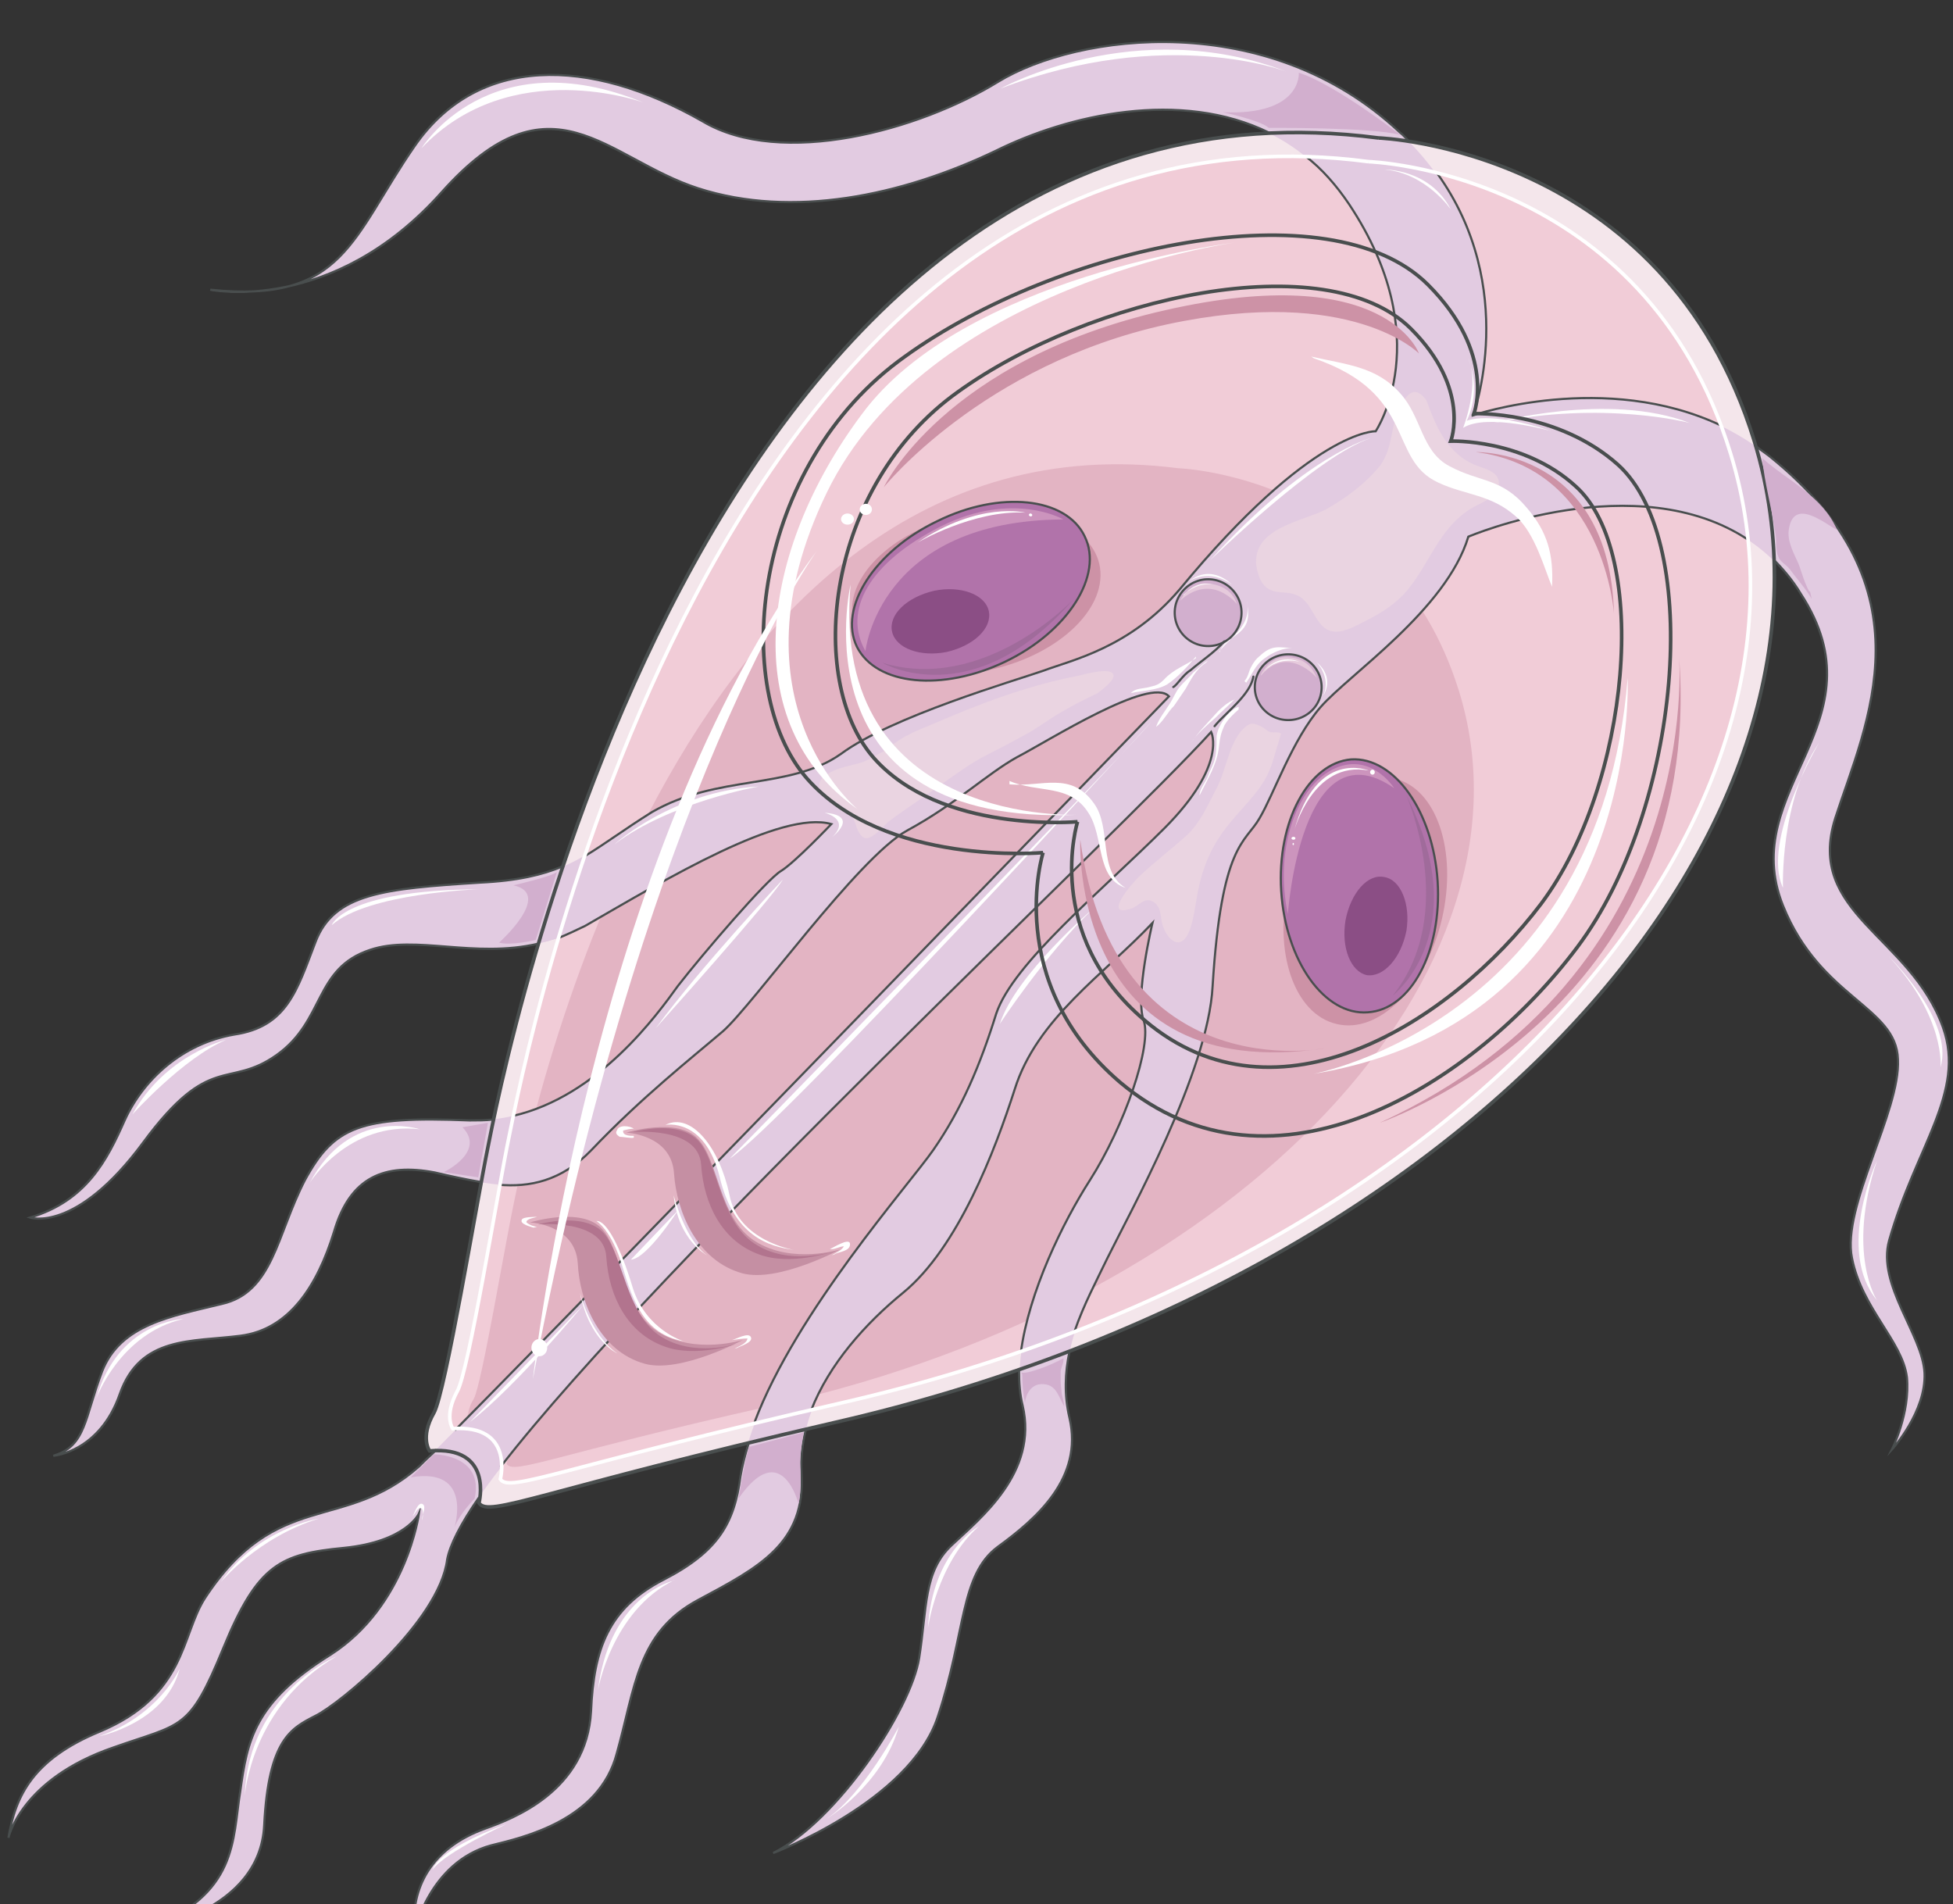 <svg xmlns="http://www.w3.org/2000/svg" version="1.0" viewBox="0 0 434.721 423.761"><rect x="0" y="0" width="434.721" height="423.761" fill="#333333" stroke="none"/><defs><clipPath clipPathUnits="userSpaceOnUse" id="a"><path d="M.72 8.395h434.216v424.063H.72z"/></clipPath></defs><path d="M306.614 30.901s63.602 1.96 83.67 67.44c26.144 84.748-63.002 186.047-204.716 218.467-65.52 14.95-76.954 21.027-79.113 17.71 0 0 3.358-12.593-10.993-11.594 0 0-2.199-2.958 1.16-8.475 2.558-4.517 9.274-46.611 11.832-59.164 2.719-12.592 45.852-244.452 198.16-224.384z" fill="#f4e6eb" fill-rule="evenodd"/><path d="M304.575 35.978s61.203 1.959 80.672 65.28c25.184 81.791-60.804 179.532-197.6 210.793-63.402 14.551-74.396 20.428-76.554 17.31 0 0 3.118-12.193-10.634-11.234 0 0-1.999-2.918 1.16-8.235 2.358-4.317 8.874-45.053 11.432-57.245 2.559-11.993 44.294-235.977 191.524-216.669z" fill="#f1ccd7" fill-rule="evenodd"/><path d="M262.321 104.217s47.411 1.599 62.362 49.37c19.468 61.922-47.011 135.638-152.707 159.223-48.97 10.994-57.645 15.511-59.204 12.993 0 0 2.558-9.275-8.075-8.475 0 0-1.6-2.159.8-6.077 1.758-3.358 6.875-34.019 8.834-43.253 1.959-9.235 34.259-178.332 147.99-163.781z" fill="#e3b4c3" fill-rule="evenodd"/><path d="M244.692 125.484c2.158 9.434-8.435 19.868-23.546 23.426-15.11 3.518-29.062-1.4-31.221-10.634-2.159-9.434 8.275-19.868 23.386-23.426 15.11-3.358 29.222 1.4 31.38 10.634zm65.64 47.771c9.434 2.159 14.151 16.11 10.633 31.261-3.557 15.11-13.991 25.704-23.465 23.386-9.435-2.199-14.192-16.11-10.634-31.261 3.758-15.111 14.192-25.745 23.466-23.386z" fill="#cd92a6" fill-rule="evenodd"/><path clip-path="url(#a)" d="M124.125 208.833c1.959-.76 4.117-1.758 6.076-2.718 18.11-10.434 43.694-25.744 54.927-22.626 0 0-8.075 8.475-11.233 10.433-3.119 1.76-17.51 18.47-23.026 25.545-5.317 7.276-22.027 30.661-46.452 29.862-24.386-.96-30.102 1.399-36.578 13.392-6.316 12.152-7.076 24.945-18.509 27.503-11.233 2.758-22.426 4.517-26.584 14.951-3.917 10.394-3.518 16.67-10.793 18.869 0 0 10.234-.8 14.75-13.792 4.518-12.952 15.951-11.593 26.745-12.952 10.833-1.4 17.15-10.994 20.867-23.186 3.558-12.193 11.233-15.35 22.426-13.192 11.234 2.358 23.426 6.876 34.86-4.917 11.192-11.793 22.426-20.628 29.301-26.504 6.716-5.917 30.142-38.737 40.936-44.613 10.833-5.916 17.749-12.592 24.425-16.31 6.876-3.558 29.702-18.11 33.86-13.592 0 0-160.823 166.1-166.9 171.416-16.75 14.711-31.7 4.877-47.65 29.262-5.317 8.275-4.118 21.627-23.386 29.662-14.791 6.117-18.71 14.152-20.308 23.586 0 0 2.758-12.952 23.226-20.028 15.55-5.516 16.95-3.558 24.625-22.226 7.675-18.669 12.792-20.828 26.744-22.187 13.991-1.399 16.75-7.675 16.75-7.675s-2.759 20.627-19.669 31.46c-17.15 10.594-18.508 19.27-20.107 30.262-1.76 10.994-.36 22.987-20.868 30.862 0 0 25.225-3.758 26.184-23.186 1-19.269 6.117-21.627 11.433-24.385 5.317-2.559 27.544-20.828 29.303-34.78 3.558-25.544 146.43-157.824 170.057-183.968 0 0 3.757 7.276-10.434 21.427-13.952 13.952-33.66 30.062-37.377 41.255-3.558 11.393-7.676 21.227-13.992 30.262-6.276 9.074-39.336 46.212-42.894 72.556-1.4 10.394-4.917 16.67-17.11 22.986-12.232 6.276-15.55 15.31-16.15 29.262-1 17.91-17.51 23.986-23.625 26.144-11.993 4.318-16.51 13.192-15.75 22.986 0 0 3.357-15.51 17.149-19.228 7.075-1.799 23.985-5.517 27.943-20.468 4.117-14.71 4.517-26.903 18.109-34.179 13.552-7.275 23.985-12.592 23.026-28.303-.8-15.91 10.434-30.261 22.626-40.095 12.193-10.034 20.468-31.661 24.785-45.213 4.917-15.71 19.868-25.544 30.702-36.938 0 0-3.918 16.31-1.96 21.627 1.96 5.477-4.317 23.586-11.992 35.579-7.675 12.152-18.509 35.178-14.99 50.09 3.557 14.95-9.435 25.184-15.711 31.06-6.317 5.917-5.517 13.952-7.316 25.145-1.759 11.433-18.109 36.178-32.46 43.454 0 0 30.301-11.393 36.617-30.262 6.277-18.868 4.918-31.66 13.392-37.937 8.635-6.276 19.069-15.35 15.91-28.702-3.117-13.552 3.559-25.745 8.476-35.579 4.917-10.034 22.426-41.455 23.425-60.523 1.96-31.82 7.276-31.82 10.434-37.337 3.158-5.317 7.276-17.51 13.592-24.785 6.276-7.276 27.943-21.587 32.86-37.937 0 0 51.569-21.987 73.995 12.792 18.709 28.702-14.391 43.454-3.958 69.398 8.275 20.627 25.225 22.386 25.585 34.18.6 11.592-12.592 32.82-10.234 44.212 2.199 11.194 11.233 18.47 12.233 26.544.76 8.075-3.358 16.11-3.358 16.11s7.675-8.434 7.275-17.11c-.4-8.434-10.633-19.627-7.875-29.461 5.917-20.828 17.11-33.02 11.993-47.372-7.276-20.427-30.702-25.344-23.986-46.571 6.876-21.228 22.027-51.09-14.75-80.592-27.584-22.186-65.96-9.034-65.96-9.034s12.991-35.579-16.31-63.082C282.148 1.88 239.854 7.396 222.144 18.23c-17.549 10.793-48.25 19.228-65.76 8.835-25.384-14.552-50.17-14.751-64.16 5.476C78.272 52.808 76.473 67.72 46.771 64.6c0 0 27.143 5.677 51.568-21.826 24.386-27.303 36.418-7.475 57.086-.8 20.827 6.716 45.053 1.8 66.32-8.434 21.227-10.434 58.644-17.67 78.512 11.992 19.868 29.862 5.916 50.49 5.916 50.49s-14.191-.56-43.693 35.178c-11.033 12.993-24.026 15.75-30.302 18.11-6.316 2.158-33.86 10.193-45.092 18.468-11.393 8.075-27.544 4.518-42.095 12.952-14.391 8.675-17.15 14.552-38.177 15.75-21.267 1.36-32.5 2.36-36.618 13.153-4.157 10.833-6.316 18.869-18.109 20.627-11.633 2-20.267 10.034-24.425 19.069-3.917 8.875-8.435 17.909-21.027 21.627 0 0 10.234 3.558 25.185-16.71 14.95-20.228 18.868-11.793 29.702-19.468 10.833-7.636 8.275-19.229 20.867-23.386 10.034-3.318 23.226 1.999 37.377-1.36z" fill="#e2cbe1" fill-rule="evenodd"/><path d="M119.807 209.913c1.4-.2 2.959-.6 4.318-1.2z" fill="#e2cbe1" fill-rule="evenodd"/><path d="M290.664 34.819c3.558 2.758 6.716 6.316 9.634 10.633 19.868 29.902 5.916 50.53 5.916 50.53s-14.151-.56-43.653 35.218c-11.033 12.993-24.026 15.711-30.302 18.07-6.316 2.198-33.86 10.233-45.052 18.508-11.434 8.075-27.544 4.518-42.135 12.992-6.276 3.918-10.394 7.076-14.95 9.795" fill="none" stroke="#494e4e" stroke-width=".48" stroke-miterlimit="8"/><path clip-path="url(#a)" d="M313.85 31.7c-.76-.759-1.36-1.558-2.359-2.318C282.19 1.88 239.895 7.396 222.185 18.19c-17.549 10.793-48.25 19.228-65.76 8.835-25.384-14.512-50.17-14.711-64.12 5.476C78.312 52.728 76.553 67.64 46.811 64.48c0 0 27.183 5.677 51.568-21.786 24.426-27.263 36.418-7.435 57.086-.76 20.867 6.677 45.052 1.76 66.32-8.434 15.91-7.876 40.935-13.752 60.803-3.918" fill="none" stroke="#494e4e" stroke-width=".48" stroke-miterlimit="8"/><path d="M383.248 94.783c-25.905-12.393-55.327-2.359-55.327-2.359s10.394-28.343-8.075-53.927" fill="none" stroke="#494e4e" stroke-width=".48" stroke-miterlimit="8"/><path clip-path="url(#a)" d="M394.72 124.485c2.16 2.158 4.358 4.717 6.117 7.675 18.709 28.703-14.391 43.454-3.958 69.398 8.275 20.627 25.225 22.426 25.585 34.22.6 11.592-12.592 32.82-10.234 44.212 2.199 11.233 11.233 18.51 12.233 26.544.76 8.075-3.358 16.11-3.358 16.11s7.675-8.434 7.275-17.07c-.4-8.474-10.633-19.667-7.875-29.501 5.917-20.828 17.11-33.02 11.993-47.372-7.276-20.467-30.702-25.384-23.986-46.611 6.876-21.227 22.027-51.13-14.75-80.631-1-.76-2.2-1.56-3.159-2.36" fill="none" stroke="#494e4e" stroke-width=".48" stroke-miterlimit="8"/><path d="M239.175 296.34c1.999-5.876 4.957-11.393 7.316-16.31 4.917-9.994 22.426-41.455 23.425-60.523 1.96-31.86 7.276-31.86 10.434-37.377 3.158-5.277 7.276-17.47 13.592-24.745 6.316-7.276 27.983-21.627 32.9-37.937 0 0 37.417-15.95 62.402.76M226.823 304.975c0 2.758.2 5.477.799 7.835 3.518 14.951-9.474 25.145-15.75 31.062-6.317 5.876-5.517 13.951-7.276 25.144-1.799 11.393-18.109 36.178-32.5 43.414 0 0 30.341-11.393 36.618-30.262 6.316-18.828 4.917-31.62 13.391-37.897 8.675-6.316 19.069-15.35 15.95-28.702-1.199-5.117-.999-10.034 0-14.751M180.57 313.85c3.958-10.194 12.033-19.269 20.468-26.144 12.233-10.034 20.468-31.701 24.825-45.253 4.917-15.75 19.868-25.584 30.662-37.018 0 0-3.918 16.35-1.96 21.667 1.96 5.517-4.317 23.626-11.992 35.619-5.916 9.234-13.592 24.785-15.35 38.377m-60.604 20.227c-.8 2.559-1.4 4.917-1.799 7.276-1.36 10.394-4.917 16.71-17.11 22.986-12.192 6.276-15.55 15.31-16.15 29.262-.96 17.87-17.51 23.946-23.585 26.144-11.993 4.318-16.55 13.152-15.75 22.946 0 0 3.357-15.51 17.109-19.228 7.115-1.759 24.025-5.517 27.943-20.428 4.157-14.75 4.517-26.903 18.109-34.179 13.592-7.275 23.985-12.592 23.026-28.303-.2-3.318.2-6.476.96-9.634m-67.96 8.315c35.459-45.772 138.477-141.754 158.185-163.58 0 0 3.717 7.275-10.434 21.466-13.992 13.952-33.7 30.062-37.417 41.255-3.558 11.433-7.716 21.267-13.992 30.302-5.317 7.675-30.541 35.978-39.776 60.563" fill="none" stroke="#494e4e" stroke-width=".48" stroke-miterlimit="8"/><path clip-path="url(#a)" d="M97.181 322.644c-2.159 2-3.558 3.358-3.918 3.758-16.75 14.751-31.7 4.917-47.65 29.302-5.317 8.275-4.158 21.627-23.426 29.702-14.791 6.117-18.71 14.192-20.308 23.626 0 0 2.758-12.992 23.266-20.068 15.55-5.516 16.91-3.558 24.585-22.226 7.675-18.709 12.792-20.868 26.784-22.227 13.991-1.399 16.75-7.675 16.75-7.675s-2.759 20.627-19.709 31.46c-17.11 10.634-18.508 19.27-20.067 30.302-1.8 10.994-.4 23.026-20.868 30.862 0 0 25.185-3.718 26.184-23.186.96-19.269 6.077-21.627 11.393-24.385 5.317-2.559 27.584-20.868 29.343-34.82.6-3.157 2.958-7.875 7.075-13.791" fill="none" stroke="#494e4e" stroke-width=".48" stroke-miterlimit="8"/><path d="M110.933 263.68c6.876.6 13.991-.76 20.667-7.675 11.233-11.793 22.467-20.628 29.342-26.504 6.716-5.917 30.142-38.737 40.976-44.653 10.833-5.876 17.749-12.592 24.425-16.31 6.876-3.558 29.742-18.11 33.86-13.552 0 0-125.045 129.162-158.944 163.341m8.554-69.158c-1.758.2-3.517.2-5.316.2-24.426-1-30.142 1.359-36.658 13.352-6.276 12.192-7.076 24.945-18.509 27.503-11.233 2.758-22.466 4.517-26.584 14.951-3.957 10.394-3.558 16.67-10.873 18.829 0 0 10.274-.76 14.79-13.752 4.558-12.952 15.951-11.553 26.825-12.952 10.833-1.36 17.11-10.994 20.867-23.186 3.558-12.153 11.233-15.31 22.466-13.152 3.358.8 6.916 1.559 10.434 2.159m16.91-54.288c1.959-.8 4.117-1.798 6.076-2.758 18.11-10.434 43.614-25.824 54.807-22.666 0 0-8.035 8.475-11.193 10.434-3.118 1.798-17.47 18.508-22.986 25.624-4.518 6.276-17.67 24.585-36.738 28.902m10.953-55.486c-4.317 1.799-9.834 3.158-18.269 3.558-21.267 1.36-32.46 2.359-36.578 13.192-4.157 10.793-6.316 18.869-18.109 20.627-11.593 2-20.267 10.034-24.385 19.109-3.917 8.835-8.475 17.869-21.067 21.627 0 0 10.234 3.518 25.185-16.71 14.95-20.268 18.908-11.833 29.702-19.468 10.833-7.676 8.275-19.309 20.867-23.426 10.034-3.358 23.186 1.959 37.377-1.36" fill="none" stroke="#494e4e" stroke-width=".48" stroke-miterlimit="8"/><path d="M139.396 252.087s11.433-3.558 15.95 1.4c4.757 4.916 4.557 17.709 12.832 22.826 8.235 5.116 18.869 1.758 18.869 1.758s-13.952 7.476-21.827 5.317c-10.034-2.758-14.591-13.592-15.19-22.226-.56-8.675-10.634-9.075-10.634-9.075z" fill="#c58fa3" fill-rule="evenodd"/><path d="M140.915 251.967s10.034-2.958 14.59 2c4.318 4.916 4.718 17.708 12.393 22.785 7.636 5.117 17.47 1.8 17.47 1.8s-9.435 3.317-16.51.599c-8.075-2.958-12.193-11.034-12.793-19.908-.56-8.635-15.15-7.276-15.15-7.276z" fill="#b2748e" fill-rule="evenodd"/><path d="M117.969 272.075s11.433-3.558 15.95 1.36c4.717 4.956 4.317 17.709 12.592 23.025 8.275 5.117 18.869 1.76 18.869 1.76s-13.952 7.475-21.827 5.316c-10.034-2.758-14.551-13.752-14.95-22.426-.6-8.635-10.635-9.035-10.635-9.035z" fill="#c58fa3" fill-rule="evenodd"/><path d="M261.482 136.357c0-4.077 3.357-7.435 7.435-7.435 4.118 0 7.436 3.358 7.436 7.435a7.421 7.421 0 0 1-7.436 7.436c-4.078 0-7.435-3.318-7.435-7.436zm17.828 16.59c0-4.037 3.359-7.315 7.436-7.315 4.118 0 7.436 3.278 7.436 7.315 0 4.078-3.318 7.316-7.436 7.316-4.077 0-7.435-3.238-7.435-7.316z" fill="#d2afce" fill-rule="evenodd"/><path d="M261.482 136.357c0-4.077 3.357-7.435 7.435-7.435 4.118 0 7.436 3.358 7.436 7.435a7.421 7.421 0 0 1-7.436 7.436c-4.078 0-7.435-3.318-7.435-7.436m17.828 16.59c0-4.037 3.359-7.315 7.436-7.315 4.118 0 7.436 3.278 7.436 7.315 0 4.078-3.318 7.316-7.436 7.316-4.077 0-7.435-3.238-7.435-7.316m-.321-2.358c-.759 4.157-6.075 7.915-8.634 11.033" fill="none" stroke="#494e4e" stroke-width=".48" stroke-linecap="round" stroke-miterlimit="8"/><path d="M272.515 142.753c-2.319 2.559-5.077 4.318-7.596 6.477-1.599.959-2.958 3.318-3.757 3.677" fill="none" stroke="#494e4e" stroke-width=".48" stroke-linecap="round" stroke-miterlimit="8"/><path d="M241.414 119.328c4.317 8.674-3.718 21.267-17.67 27.943-13.951 6.676-28.702 5.317-33.02-3.358-4.157-8.635 3.918-21.227 17.87-27.903 13.951-6.916 28.702-5.317 32.82 3.318z" fill="#b173aa" fill-rule="evenodd"/><path d="M220.107 136.038c.76 3.757-3.318 7.675-9.395 9.074-5.876 1.16-11.353-.8-12.152-4.557-.8-3.758 3.318-7.676 9.394-9.075 5.876-1.199 11.353.8 12.153 4.558z" fill="#8b4e85" fill-rule="evenodd"/><path d="M241.414 119.328c4.317 8.674-3.718 21.267-17.67 27.943-13.951 6.676-28.702 5.317-33.02-3.358-4.157-8.635 3.918-21.227 17.87-27.903 13.951-6.916 28.702-5.317 32.82 3.318" fill="none" stroke="#494e4e" stroke-width=".48" stroke-miterlimit="8"/><path d="M236.697 115.61s-11.194-6.516-27.304 1.559c-15.95 8.075-21.867 18.709-16.75 27.743 0 0 2.958-29.102 44.054-29.302z" fill="#cc94bd" fill-rule="evenodd"/><path d="M228.222 114.09s-10.194-2.598-23.986 6.677c0 0 12.393-7.276 23.986-6.676zm1.478.68c0 .16-.2.16-.399.16-.2-.16-.44-.32-.2-.48 0-.16.2-.16.4-.16.2.16.4.32.2.48z" fill="#fff" fill-rule="evenodd"/><path d="M196.401 147.51s20.068 11.793 42.454-14.03c0 0-19.828 20.906-42.454 14.03z" fill="#a06b9b" fill-rule="evenodd"/><path d="M300.738 169.018c9.634-.6 18.269 11.633 19.268 27.143.96 15.55-5.916 28.543-15.55 29.142-9.635.76-18.27-11.433-19.269-26.943-1-15.55 6.116-28.543 15.55-29.342z" fill="#b173aa" fill-rule="evenodd"/><path d="M308.133 195.202c3.718.6 5.877 6.116 4.917 11.992-1.199 6.077-5.117 10.394-8.834 9.834-3.558-.799-5.717-6.116-4.718-12.192 1.16-6.076 4.918-10.434 8.635-9.634z" fill="#8b4e85" fill-rule="evenodd"/><path d="M300.738 169.018c9.634-.6 18.269 11.633 19.268 27.143.96 15.55-5.916 28.543-15.55 29.142-9.635.76-18.27-11.433-19.269-26.943-1-15.55 6.116-28.543 15.55-29.342" fill="none" stroke="#494e4e" stroke-width=".48" stroke-miterlimit="8"/><path d="M310.012 221.586s18.469-14.152 2.958-44.693c0 0 11.793 26.224-2.958 44.693z" fill="#a06b9b" fill-rule="evenodd"/><path d="M310.332 175.414s-5.317-8.435-13.792-4.118c-8.275 4.318-12.832 18.23-9.874 32.14 0 0 2.958-42.374 23.666-28.022z" fill="#cc94bd" fill-rule="evenodd"/><path d="M304.655 171.496s-11.673-4.917-16.63 13.552c0 0 4.158-15.91 16.63-13.552zm-17.189 15.071c0-.16.2-.32.44-.32.28 0 .44.16.44.32 0 .2-.16.32-.44.32-.24 0-.44-.12-.44-.32zm.24 1.279c0-.12.08-.24.16-.24.12 0 .16.12.16.24 0 .16-.04.24-.16.24-.08 0-.16-.08-.16-.24zm17.269-15.99c0-.28.24-.56.52-.56.32 0 .52.28.52.56 0 .32-.2.56-.52.56-.28 0-.52-.24-.52-.56zM148.11 250.368s8.715-1.759 12.073 11.553c3.158 13.352 11.033 15.51 16.55 16.27 0 0-12.433-1.958-14.391-12.352-2.16-10.354-8.475-18.429-14.232-15.47zm-15.35 21.387s3.358 2 5.756 10.034c2.359 7.875 4.917 15.151 13.592 16.71 0 0-8.275-2.518-11.233-11.793-2.759-9.234-5.917-15.15-8.115-14.95zm-13.192 1.28c-.6 0-1.8-.4-2.399-1 0-.8 1.799-1 2.399-1.2-.6 0-3.199 0-3.398.6-.6 1 1.998 1.6 2.598 1.8zm43.932 27.143c.96-.56 2.72-1.12 2.88-2.279-1.16 0-2.32.2-3.479.36.8-.16 3.878-1.919 4.278-.56.36 1.16-2.519 1.92-3.118 2.32zm21.628-20.788c.96-.599 2.119-.999 2.718-1.998-.96 0-2.119.8-3.118.6.6-.2 4.277-2.599 4.477-1.2.16 1.8-2.718 1.8-3.478 2.399zm-44.053-26.583c-.76 0-2.559 0-2.36-1.2.8-.2 1.6-.4 2.36-.4-.76-.599-3.358-.999-3.758.4-.4.6 0 1 .6 1.4.6 0 2.798.4 3.157.2z" fill="#fff" fill-rule="evenodd"/><path clip-path="url(#a)" d="M306.814 30.701s63.562 2.16 83.67 67.44c25.944 84.948-63.002 186.047-204.717 218.467-65.56 15.15-76.953 21.227-79.152 17.91 0 0 3.358-12.793-10.993-11.594 0 0-2.199-2.958.96-8.475 2.558-4.517 9.474-46.611 12.032-59.164 2.559-12.592 45.852-244.452 198.2-224.584" fill="none" stroke="#494e4e" stroke-width=".8" stroke-miterlimit="8"/><path d="M304.615 35.978s61.363 1.959 80.632 65.08c25.184 81.991-60.564 179.572-197.32 211.033-63.362 14.551-74.556 20.228-76.554 17.11 0 0 3.158-12.193-10.594-11.234 0 0-1.999-2.758.96-8.235 2.558-4.157 9.074-44.853 11.632-57.045 2.559-12.193 44.253-236.017 191.244-216.709" fill="none" stroke="#fff" stroke-width=".8" stroke-miterlimit="8"/><path d="M227.342 305.495c1.2.2 3.198-.56 4.398-.96 1.758-.6 3.358-1.399 4.957-2.198.16.8-.4 1.799-.6 2.758v2.399c0 .76.2 1.759.2 2.558.2.96.56 1.959.56 2.918-1.36-2.358-1.76-4.917-4.918-4.917-2.398 0-3.597 2.199-3.797 4.158-.4-1.959-.6-4.158-.6-6.316zM403.276 133.32c-1.2-2.16-3.358-4.518-4.917-6.677-.76-1-2.16-1.599-2.519-2.758-.6-1.2-.4-3.558-.6-4.917-.8-5.717-2.558-11.633-2.958-16.99 5.517 4.957 13.512 8.475 16.63 15.99-2.918-1.599-9.754-7.315-10.753 0-.36 2.559 1.199 5.317 2.158 7.476.4 1 .8 2.359 1.16 3.358.2.6 1.399 3.558 1.399 2.758zM272.195 24.985s8.275 1.759 10.234 3.478c0 0 22.986-.16 29.262 1.559 0 0-14.511-11.273-22.586-13.832 0 0 .8 9.554-16.91 8.795zm-148.23 169.097s-4.158 13.352-4.717 15.111c0 0-5.557 1.36-8.155.6 0 0 12.112-10.794 3.198-12.752 0 0 8.515-1.96 9.674-2.959zm-15.351 55.807-2.159 12.152-7.675-1.16s9.474-4.516 4.158-9.993l5.676-1zm-12.033 73.795s11.234 0 9.075 9.834c0 0-3.358 3.358-4.517 6.476 0 0 4.317-13.552-9.714-11.193l5.156-5.117zm70.238-1.679 12.073-3.198s-.96 4.957-.76 7.355c.2 2.559 0 7.716-.4 8.475 0 0-3.797-14.83-13.312-1.16 0 0 1.8-11.072 2.399-11.472z" fill="#d2afce" fill-rule="evenodd"/><path d="M91.824 337.515c.6-.6 1.16-2.198 1.96-1.798.559.2.359 1.998.199 2.598-.2-.8 1.12-3.198 0-3.598-1-.4-1.759 2.199-2.159 2.798zm-20.867.48s-13.552 2.179-21.827 14.152c0 0 8.275-10.014 21.827-14.152zm-30.941 33.34s-4.498 10.414-17.99 15.11c0 0 14.872-2.937 17.99-15.11z" fill="#fff" fill-rule="evenodd"/><path d="M262.68 133.679s2-4.038 5.757-3.838c3.918.2 6.117 2.119 6.876 4.598 0 0-5.517-7.116-12.632-.76zm17.99 16.67v-.2c.4-.8 2.159-3.878 5.477-3.878 3.877 0 5.836 1.92 6.995 4.638 0 0-6.396-7.596-12.472-.56z" fill="#e6cadc" fill-rule="evenodd"/><path d="M263.52 132.44s2.559-3.358 6.676-2.359c0 0-3.318-.8-6.876 2.359zm17.95 16.87s2.838-3.998 7.835-2c0 0-4.598-1.398-7.836 2zM104.617 316.488s22.626-23.226 25.184-25.984c0 0-14.95 18.109-25.184 25.984zm35.818-36.138 10.474-10.953s-6.916 10.793-10.474 10.953zm21.987-22.466s86.067-88.027 93.943-97.301c0 0-82.31 89.665-93.943 97.3zm81.07-55.806s-17.389 14.79-20.947 25.824c0 0 9.994-15.35 20.947-25.824zm-106.735-14.152s13.152-11.873 32.14-12.872c0 0-19.587 3.398-32.14 12.872zm37.497 7.835s-18.069 19.149-28.302 33.1c0 0 25.944-28.942 28.302-33.1zm9.275-14.871s5.876 1.4 1.759 5.357c0 0 6.236-4.757-1.76-5.357zM305.135 97.5s-14.551 3.759-35.818 27.264c0 0 23.825-23.305 35.818-27.263zm3.038-59.763s10.074-.2 14.791 8.915c0 0-5.516-8.115-14.79-8.915zm24.305 56.406s25.505-7.036 43.654 0c0 0-19.148-5.077-43.654 0zM93.823 32.98s14.991-24.305 49.41-10.154c0 0-29.502-10.793-49.41 10.154z" fill="#fff" fill-rule="evenodd"/><path clip-path="url(#a)" d="M222.705 19.708s30.142-16.71 63.801-3.718c0 0-26.743-10.433-63.801 3.718z" fill="#fff" fill-rule="evenodd"/><path d="M73.835 205.915s2.559-7.795 32.78-7.995c0 0-24.705.8-32.78 7.995zM50.33 231.42s-13.572 3.338-20.868 16.63c0 0 11.233-12.513 20.867-16.63zm43.093 19.908s-15.35-5.117-24.465 11.912c0 0 8.515-13.671 24.465-11.912zm-52.608 42.214s-14.59.6-19.348 17.67c0 0 5.137-14.332 19.348-17.67zm34.14 75.075s-19.669 8.255-20.468 31.02c0 0 1.38-20.007 20.468-31.02zm75.154-16.95s-.16 0-.36.2c-2.398.6-14.271 5.157-16.67 24.425 0 0 2.999-17.71 17.03-24.625zm-53.807 64.441s.6-4.278 16.47-10.154c0 0-13.672 6.276-16.47 10.154zm121.606-76.434s-10.354 5.717-11.353 22.626c0 0 1.999-14.35 11.353-22.626zm-17.829 44.613s-7.676 14.791-15.99 20.468c0 0 12.272-7.476 15.99-20.468zM404.915 165.3s-12.953 21.867-8.036 32.3c0 0-.76-19.268 8.036-32.3z" fill="#fff" fill-rule="evenodd"/><path clip-path="url(#a)" d="M420.425 212.871s14.631 14.231 11.513 24.705c0 0 1.2-11.033-11.513-24.705z" fill="#fff" fill-rule="evenodd"/><path d="M417.787 258.363s-9.195 19.868 0 31.022c0 0-6.836-10.394 0-31.022zM275.713 157.305c-2.159.6-4.917 4.517-4.917 6.875 0 1.96 0 3.718-.6 5.477-.4 1.16-1 2.119-1.399 3.318-.6 1.36-1.799 2.719-1.799 4.078 1.8-3.678 3.998-7.036 4.358-11.114.2-1.758.4-2.758 1.199-4.517.8-1.359 1.999-2.518 3.158-3.518zm-6.876-10.235c-1.16.6-2.159 1.8-3.158 2.56-1 1.199-2.199 2.158-3.158 3.357-.8.96-1.4 2.519-2.199 3.718-1 1.56-2.398 3.318-2.998 5.077 1.6-1.16 2.598-3.318 3.998-4.677.8-1.2 1.759-2.559 2.558-3.758 1.2-2.119 2.399-4.477 4.597-5.876zm-2.638-.959c-1.76 2.16-4.078 4.678-6.436 6.237-2.359 1.359-5.677 1.359-8.036 1.919 1-1.16 2.759-.96 4.118-1.36 1.559-.36 2.159-.56 3.318-1.719 1.959-2.158 4.717-3.118 7.036-4.677zm8.794 9.355c-1.359 1.399-2.918 2.758-4.517 4.357-1.559 1.36-4.317 3.718-5.317 5.477 1.4-2.159 3.558-4.318 5.317-6.276 1-1.16 2.758-2.759 4.357-3.358zm2.399-3.518c1.399-1.959 1.999-3.918 3.957-5.317 1.8-1.359 4.358-2.558 6.517-2.358-3.159-.2-4.718-.8-7.316 1.599-.96.76-1.56 1.559-2.159 2.758-.4.76-.6 2.159-1.399 2.958zm-6.076-6.876c3.198-3.918 7.355-5.876 6.196-11.433.4 2.598.8 4.957-1.4 6.916-1.398 1.399-3.997 2.358-4.597 4.517zm-6.636-15.71s4.397-3.079 9.514.76c0 0-4.358-4.798-9.514-.76zm28.302 17.948s3.358 3.159 1.6 7.436c0 0 2.718-3.877-1.6-7.435z" fill="#fff" fill-rule="evenodd"/><path d="M317.288 88.466c2.158 6.077 4.717 12.593 11.393 15.151 1.999.76 4.757 1.36 4.957 3.718.36 3.158-4.358 4.717-6.316 5.916-7.116 4.518-9.075 12.193-14.192 18.27-2.158 2.558-5.317 4.716-8.475 6.315-1.958.96-5.117 2.919-7.475 2.759-4.158-.2-4.557-5.517-7.675-7.676-2.2-1.399-4.158-.8-6.117-1.399-2.558-.76-3.358-3.318-3.757-5.676-.8-8.275 9.874-9.674 15.39-12.393 4.517-2.558 8.835-5.716 12.193-9.834 3.158-4.357 2.159-9.674 4.917-13.991 1.799-2.959 3.358-3.158 5.317-.6zM199.16 165.98c-2.4.999-4.558 2.558-6.917 3.557-2.758.96-5.916 1.16-8.274 2.918-2.759 1.8-1.56 3.558.799 5.157 1.56 1.16 3.358 1.96 4.517 3.518 1.2 1.4 1.2 3.358 2.199 4.557 1.759 2.719 4.917-1.798 6.476-2.958 3.918-2.958 8.075-5.516 11.993-8.475 3.158-2.158 6.316-4.557 9.874-6.316 3.118-1.559 6.476-3.358 9.634-5.117 2.558-1.559 4.917-3.358 7.475-4.717 2.359-1.399 4.718-2.558 7.276-3.758.8-.6 4.317-3.158 3.558-4.317-.8-1.599-6.916.2-7.875.4-11.234 2.159-22.067 6.276-32.5 10.833-1.76.76-3.519 1.36-5.317 2.359-1.36.6-2.559 1.559-3.718 2.358zm85.987-2.679c-.76-.56-1.359-.16-2.358-.36-.76-.2-1.16-.8-1.96-1.199-1.758-.8-2.358-1-3.557 0-3.558 2.758-4.317 9.634-6.316 13.392-2.159 4.117-3.918 8.435-7.476 11.393-3.358 2.958-6.716 5.517-10.034 8.675-1.399 1.359-8.115 9.034-1.799 7.075 2-.6 3.159-2.958 5.317-1.399 1.8 1.4 1.2 3.758 2 5.517.559 1.759 2.558 4.317 4.316 2.958 1.96-1.36 2.559-6.476 2.959-8.675.8-5.276 2.358-10.193 5.316-14.55 2.959-4.518 7.116-7.876 9.874-12.393 1.76-2.959 2.359-6.077 3.358-9.235z" fill="#ead4e1" fill-rule="evenodd"/><path d="M232.18 189.765s-35.26 3.158-52.569-16.51c-17.35-19.868-12.192-69.798 21.867-93.943 33.86-24.385 94.503-37.777 116.37-15.95 15.35 15.35 10.233 28.702 10.233 28.702s18.509-.76 32.1 11.393c19.07 17.31 13.952 76.674-9.074 107.335-23.026 30.662-67.719 58.765-101.778 30.102-26.224-22.426-17.15-51.129-17.15-51.129" fill="none" stroke="#494e4e" stroke-width=".8" stroke-miterlimit="8"/><path d="M239.855 182.89s-30.542 2.757-45.493-14.352c-14.99-17.31-10.633-60.324 18.909-81.35 29.342-21.068 81.91-32.86 100.819-13.992 13.392 13.392 8.834 24.984 8.834 24.984s16.15-.6 27.783 10.034c16.71 14.911 12.193 66.4-7.675 92.944-20.108 26.544-58.884 50.89-88.226 25.944-22.827-19.268-14.951-44.213-14.951-44.213" fill="none" stroke="#494e4e" stroke-width=".8" stroke-miterlimit="8"/><path d="M274.674 54.007s-60.204 7.476-82.83 38.177c-22.826 30.502-27.903 69.038-.96 87.907 0 0-29.342-23.986-6.876-70.397 22.427-46.212 90.666-55.687 90.666-55.687z" fill="#fff" fill-rule="evenodd"/><path d="M189.325 130.121s-12.592 54.127 51.05 51.21c0 0-55.767 2.917-51.05-51.21z" fill="#fff" fill-rule="evenodd"/><path d="M240.454 186.887s-2.398 55.046 54.527 46.412c0 0-46.851 9.394-54.527-46.412zm-43.734-78.433s13.393-28.223 62.643-39.416c49.21-11.193 56.486 9.634 56.486 9.634s-14.951-15.31-56.086-6.476c-41.175 8.995-63.042 36.258-63.042 36.258zm177.013 37.498s6.077 70.557-66.6 103.937c0 0 72.677-24.745 66.6-103.937zm-45.253-45.333s29.823-.8 30.782 35.978c0 0-2.118-32.42-30.781-35.978z" fill="#cd92a6" fill-rule="evenodd"/><path d="M292.343 239.015s63.841-11.793 69.957-88.106c0 0 3.518 75.914-69.957 88.106zm34.339-159.503s3.318 6.676-.2 14.151c0 0 4.877-2.358 18.949 2.319 0 0-14.432-4.118-19.748-.76 0 0 3.917-9.994.999-15.71zm-34.819-.16c7.715 1.799 14.391 2.159 19.708 8.075 4.917 5.277 4.717 12.952 11.033 16.31 6.916 3.718 11.633 2.519 17.35 9.394 4.517 5.317 5.876 10.234 5.517 17.47-1.6-3.718-3.758-11.953-8.075-15.67-5.517-4.918-11.234-4.718-17.15-7.476-11.433-5.117-4.717-19.828-27.783-27.703zm-67.159 94.463c6.316 2.758 13.432.56 17.55 7.075 3.557 5.317 1.598 14.552 8.274 16.71-6.276-3.718-2.958-13.352-7.076-18.868-5.116-7.116-11.433-3.558-18.748-4.158z" fill="#fff" fill-rule="evenodd"/><path d="M119.807 272.515s10.234-2.958 14.592 1.959c4.317 4.917 4.917 17.669 12.392 22.786 7.635 5.077 17.47 1.759 17.47 1.759s-9.435 3.318-16.51.6c-8.076-2.959-12.193-10.994-12.793-19.829-.4-8.634-15.15-7.275-15.15-7.275z" fill="#b2748e" fill-rule="evenodd"/><path d="M129.082 287.706s2.358 9.434 8.315 13.511c0 0-6.157-2.718-8.315-13.511zm20.868-21.667s2.558 10.034 7.435 13.352c0 0-6.436-3.318-7.436-13.352zm-31.342 40.935s12.992-116.89 63.322-184.528c0 0-38.137 52.888-63.322 184.528zm68.599-191.444c0-.68.68-1.24 1.439-1.24.8 0 1.439.56 1.439 1.24 0 .72-.64 1.24-1.44 1.24-.759 0-1.438-.52-1.438-1.24zm4.157-2.159c0-.68.64-1.239 1.36-1.239.759 0 1.358.56 1.358 1.24 0 .719-.6 1.239-1.359 1.239-.72 0-1.359-.52-1.359-1.24z" fill="#fff" fill-rule="evenodd"/><path d="M118.288 299.938c0-1.04.8-1.919 1.76-1.919.999 0 1.758.88 1.758 1.92 0 1.079-.76 1.918-1.759 1.918-.96 0-1.759-.84-1.759-1.919z" fill="#fff" fill-rule="evenodd"/></svg>